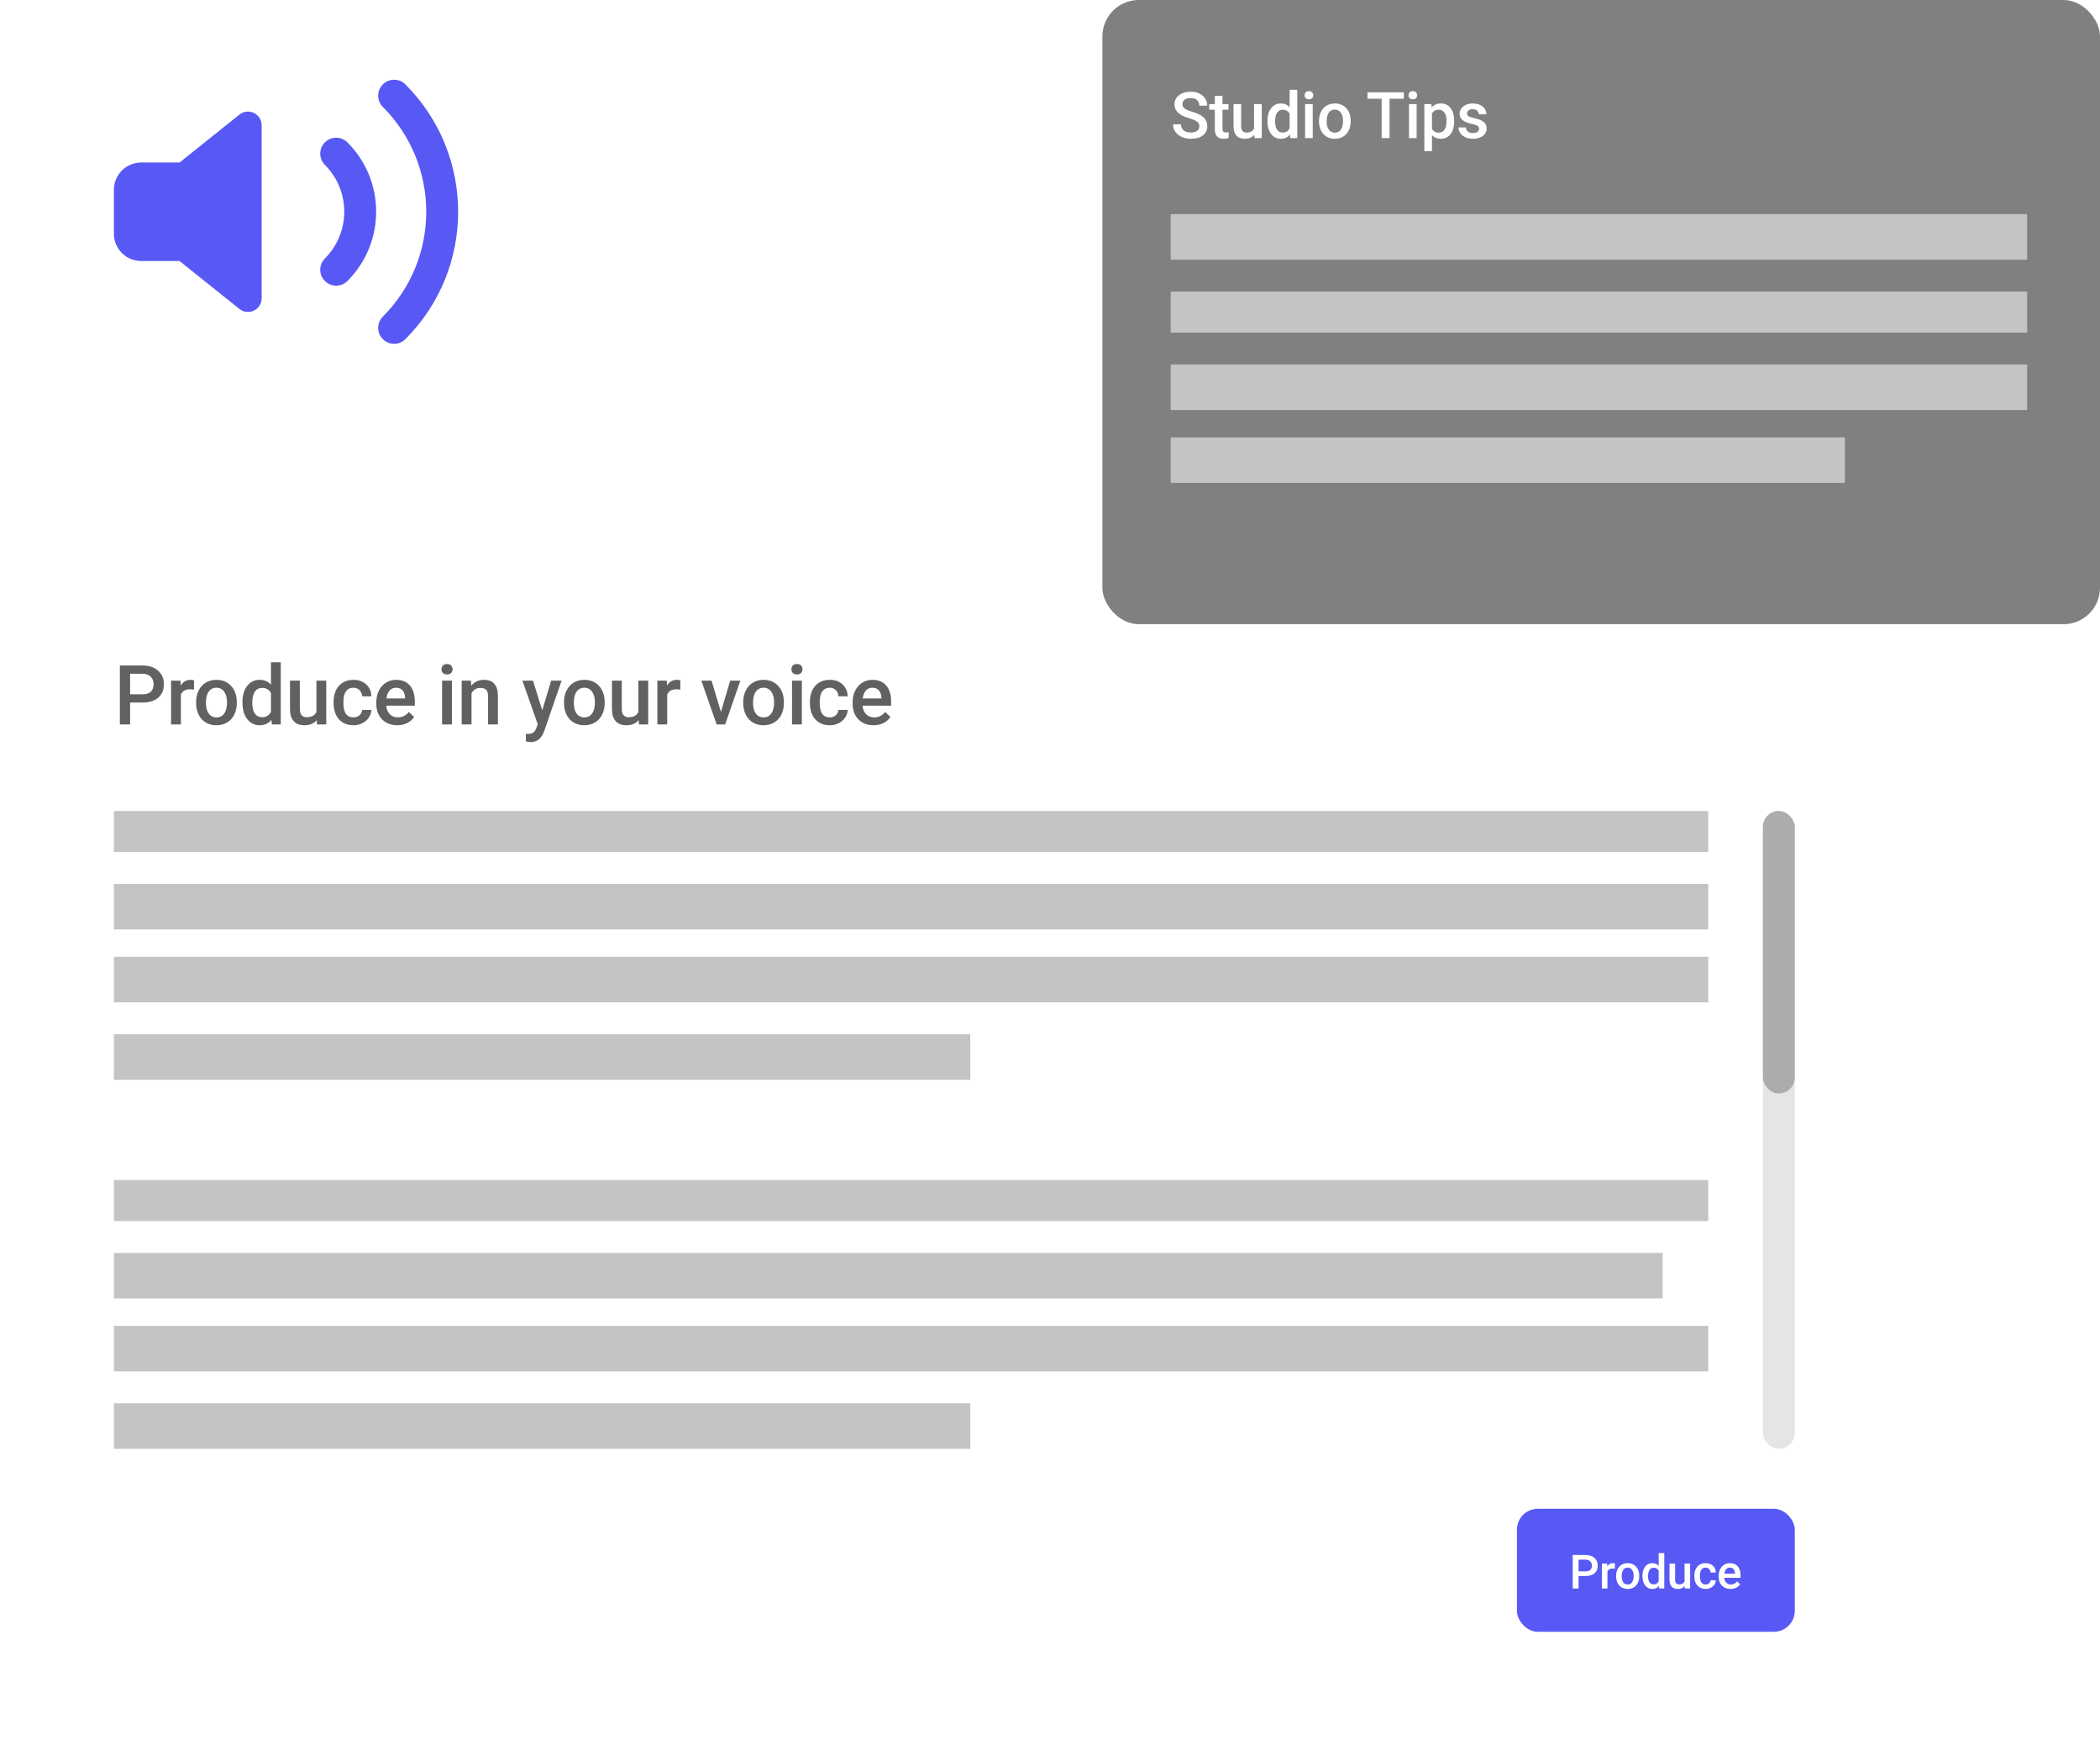 <svg width="461" height="383" viewBox="0 0 461 383" fill="none" xmlns="http://www.w3.org/2000/svg">
<g filter="url(#filter0_d_221_1197)">
<rect x="4" y="101" width="412" height="278" rx="8" fill="white"/>
</g>
<rect x="242" width="219" height="137" rx="8" fill="#808080"/>
<rect x="387" y="178" width="7" height="140" rx="3.5" fill="#E5E5E5"/>
<rect x="387" y="178" width="7" height="62" rx="3.5" fill="#ACACAC"/>
<path d="M28.561 154.195V159H26.314V146.069H31.262C32.706 146.069 33.852 146.445 34.699 147.196C35.551 147.948 35.977 148.943 35.977 150.181C35.977 151.448 35.56 152.434 34.725 153.138C33.896 153.843 32.733 154.195 31.235 154.195H28.561ZM28.561 152.392H31.262C32.061 152.392 32.671 152.206 33.091 151.833C33.511 151.454 33.722 150.909 33.722 150.198C33.722 149.5 33.508 148.943 33.082 148.529C32.656 148.108 32.07 147.892 31.324 147.88H28.561V152.392ZM42.59 151.362C42.306 151.315 42.013 151.291 41.711 151.291C40.722 151.291 40.056 151.67 39.712 152.428V159H37.554V149.39H39.615L39.668 150.465C40.189 149.63 40.911 149.213 41.835 149.213C42.143 149.213 42.398 149.254 42.599 149.337L42.59 151.362ZM43.048 154.106C43.048 153.165 43.234 152.318 43.607 151.566C43.98 150.808 44.504 150.228 45.179 149.825C45.854 149.417 46.63 149.213 47.506 149.213C48.803 149.213 49.854 149.63 50.659 150.465C51.47 151.3 51.908 152.407 51.974 153.787L51.982 154.293C51.982 155.24 51.799 156.087 51.432 156.833C51.071 157.579 50.55 158.156 49.869 158.565C49.194 158.973 48.412 159.178 47.524 159.178C46.168 159.178 45.081 158.728 44.264 157.828C43.453 156.922 43.048 155.717 43.048 154.213V154.106ZM45.206 154.293C45.206 155.282 45.41 156.057 45.819 156.62C46.227 157.176 46.796 157.455 47.524 157.455C48.252 157.455 48.818 157.17 49.22 156.602C49.629 156.034 49.833 155.202 49.833 154.106C49.833 153.135 49.623 152.366 49.202 151.797C48.788 151.229 48.222 150.944 47.506 150.944C46.801 150.944 46.242 151.226 45.828 151.788C45.413 152.345 45.206 153.18 45.206 154.293ZM53.221 154.124C53.221 152.644 53.565 151.457 54.252 150.563C54.939 149.663 55.859 149.213 57.014 149.213C58.032 149.213 58.855 149.568 59.483 150.278V145.358H61.641V159H59.687L59.581 158.005C58.935 158.787 58.074 159.178 56.996 159.178C55.871 159.178 54.959 158.725 54.261 157.819C53.568 156.913 53.221 155.681 53.221 154.124ZM55.38 154.311C55.38 155.288 55.566 156.051 55.939 156.602C56.318 157.147 56.854 157.419 57.547 157.419C58.429 157.419 59.074 157.025 59.483 156.238V152.135C59.086 151.365 58.447 150.98 57.565 150.98C56.866 150.98 56.327 151.258 55.948 151.815C55.569 152.366 55.38 153.197 55.38 154.311ZM69.533 158.059C68.899 158.805 67.999 159.178 66.833 159.178C65.79 159.178 65 158.873 64.461 158.263C63.928 157.653 63.662 156.771 63.662 155.616V149.39H65.82V155.59C65.82 156.809 66.326 157.419 67.339 157.419C68.387 157.419 69.094 157.043 69.462 156.291V149.39H71.62V159H69.586L69.533 158.059ZM77.584 157.455C78.123 157.455 78.57 157.298 78.925 156.984C79.28 156.67 79.47 156.282 79.493 155.82H81.527C81.504 156.418 81.317 156.978 80.968 157.499C80.618 158.014 80.145 158.423 79.547 158.725C78.949 159.027 78.303 159.178 77.611 159.178C76.266 159.178 75.201 158.742 74.413 157.872C73.626 157.002 73.232 155.8 73.232 154.266V154.044C73.232 152.582 73.623 151.412 74.404 150.536C75.186 149.654 76.252 149.213 77.602 149.213C78.744 149.213 79.674 149.547 80.39 150.216C81.113 150.879 81.492 151.753 81.527 152.836H79.493C79.47 152.286 79.28 151.833 78.925 151.477C78.576 151.122 78.129 150.944 77.584 150.944C76.885 150.944 76.346 151.199 75.967 151.708C75.588 152.212 75.396 152.978 75.39 154.009V154.355C75.39 155.397 75.577 156.176 75.95 156.691C76.329 157.2 76.873 157.455 77.584 157.455ZM87.207 159.178C85.839 159.178 84.729 158.748 83.876 157.89C83.03 157.025 82.606 155.877 82.606 154.444V154.177C82.606 153.218 82.79 152.363 83.157 151.611C83.53 150.853 84.051 150.264 84.72 149.843C85.389 149.423 86.135 149.213 86.958 149.213C88.267 149.213 89.276 149.63 89.987 150.465C90.703 151.3 91.062 152.481 91.062 154.009V154.879H84.782C84.848 155.672 85.111 156.3 85.573 156.762C86.041 157.224 86.627 157.455 87.331 157.455C88.32 157.455 89.126 157.055 89.747 156.256L90.911 157.366C90.526 157.94 90.011 158.387 89.365 158.707C88.726 159.021 88.006 159.178 87.207 159.178ZM86.95 150.944C86.357 150.944 85.878 151.152 85.511 151.566C85.15 151.981 84.919 152.558 84.818 153.298H88.93V153.138C88.883 152.416 88.69 151.871 88.353 151.504C88.015 151.131 87.547 150.944 86.95 150.944ZM99.206 159H97.048V149.39H99.206V159ZM96.915 146.895C96.915 146.563 97.019 146.288 97.226 146.069C97.439 145.849 97.741 145.74 98.132 145.74C98.522 145.74 98.825 145.849 99.038 146.069C99.251 146.288 99.357 146.563 99.357 146.895C99.357 147.22 99.251 147.493 99.038 147.712C98.825 147.925 98.522 148.031 98.132 148.031C97.741 148.031 97.439 147.925 97.226 147.712C97.019 147.493 96.915 147.22 96.915 146.895ZM103.385 149.39L103.447 150.5C104.158 149.642 105.091 149.213 106.245 149.213C108.246 149.213 109.265 150.358 109.3 152.65V159H107.142V152.774C107.142 152.164 107.009 151.714 106.742 151.424C106.482 151.128 106.053 150.98 105.455 150.98C104.584 150.98 103.936 151.374 103.51 152.161V159H101.351V149.39H103.385ZM119.035 155.909L120.989 149.39H123.289L119.47 160.457C118.884 162.073 117.889 162.881 116.486 162.881C116.172 162.881 115.826 162.828 115.447 162.721V161.052L115.855 161.078C116.4 161.078 116.809 160.978 117.081 160.776C117.359 160.581 117.578 160.249 117.738 159.782L118.049 158.956L114.674 149.39H117.001L119.035 155.909ZM123.809 154.106C123.809 153.165 123.995 152.318 124.368 151.566C124.741 150.808 125.265 150.228 125.94 149.825C126.615 149.417 127.391 149.213 128.267 149.213C129.564 149.213 130.615 149.63 131.42 150.465C132.231 151.3 132.67 152.407 132.735 153.787L132.744 154.293C132.744 155.24 132.56 156.087 132.193 156.833C131.832 157.579 131.311 158.156 130.63 158.565C129.955 158.973 129.173 159.178 128.285 159.178C126.929 159.178 125.843 158.728 125.026 157.828C124.214 156.922 123.809 155.717 123.809 154.213V154.106ZM125.967 154.293C125.967 155.282 126.171 156.057 126.58 156.62C126.988 157.176 127.557 157.455 128.285 157.455C129.013 157.455 129.579 157.17 129.981 156.602C130.39 156.034 130.594 155.202 130.594 154.106C130.594 153.135 130.384 152.366 129.964 151.797C129.549 151.229 128.984 150.944 128.267 150.944C127.563 150.944 127.003 151.226 126.589 151.788C126.174 152.345 125.967 153.18 125.967 154.293ZM140.209 158.059C139.575 158.805 138.675 159.178 137.509 159.178C136.467 159.178 135.676 158.873 135.137 158.263C134.604 157.653 134.338 156.771 134.338 155.616V149.39H136.496V155.59C136.496 156.809 137.002 157.419 138.015 157.419C139.063 157.419 139.771 157.043 140.138 156.291V149.39H142.296V159H140.262L140.209 158.059ZM149.343 151.362C149.059 151.315 148.766 151.291 148.464 151.291C147.475 151.291 146.809 151.67 146.466 152.428V159H144.308V149.39H146.368L146.421 150.465C146.943 149.63 147.665 149.213 148.589 149.213C148.896 149.213 149.151 149.254 149.352 149.337L149.343 151.362ZM158.261 156.264L160.295 149.39H162.524L159.193 159H157.319L153.962 149.39H156.2L158.261 156.264ZM163.15 154.106C163.15 153.165 163.337 152.318 163.71 151.566C164.083 150.808 164.607 150.228 165.282 149.825C165.957 149.417 166.733 149.213 167.609 149.213C168.906 149.213 169.956 149.63 170.762 150.465C171.573 151.3 172.011 152.407 172.076 153.787L172.085 154.293C172.085 155.24 171.902 156.087 171.534 156.833C171.173 157.579 170.652 158.156 169.971 158.565C169.296 158.973 168.515 159.178 167.627 159.178C166.271 159.178 165.184 158.728 164.367 157.828C163.556 156.922 163.15 155.717 163.15 154.213V154.106ZM165.309 154.293C165.309 155.282 165.513 156.057 165.921 156.62C166.33 157.176 166.898 157.455 167.627 157.455C168.355 157.455 168.92 157.17 169.323 156.602C169.731 156.034 169.936 155.202 169.936 154.106C169.936 153.135 169.726 152.366 169.305 151.797C168.891 151.229 168.325 150.944 167.609 150.944C166.904 150.944 166.345 151.226 165.93 151.788C165.516 152.345 165.309 153.18 165.309 154.293ZM176.024 159H173.866V149.39H176.024V159ZM173.733 146.895C173.733 146.563 173.836 146.288 174.044 146.069C174.257 145.849 174.559 145.74 174.95 145.74C175.34 145.74 175.642 145.849 175.855 146.069C176.069 146.288 176.175 146.563 176.175 146.895C176.175 147.22 176.069 147.493 175.855 147.712C175.642 147.925 175.34 148.031 174.95 148.031C174.559 148.031 174.257 147.925 174.044 147.712C173.836 147.493 173.733 147.22 173.733 146.895ZM182.148 157.455C182.687 157.455 183.134 157.298 183.489 156.984C183.845 156.67 184.034 156.282 184.058 155.82H186.092C186.068 156.418 185.881 156.978 185.532 157.499C185.183 158.014 184.709 158.423 184.111 158.725C183.513 159.027 182.868 159.178 182.175 159.178C180.831 159.178 179.765 158.742 178.977 157.872C178.19 157.002 177.796 155.8 177.796 154.266V154.044C177.796 152.582 178.187 151.412 178.969 150.536C179.75 149.654 180.816 149.213 182.166 149.213C183.309 149.213 184.238 149.547 184.955 150.216C185.677 150.879 186.056 151.753 186.092 152.836H184.058C184.034 152.286 183.845 151.833 183.489 151.477C183.14 151.122 182.693 150.944 182.148 150.944C181.45 150.944 180.911 151.199 180.532 151.708C180.153 152.212 179.96 152.978 179.954 154.009V154.355C179.954 155.397 180.141 156.176 180.514 156.691C180.893 157.2 181.438 157.455 182.148 157.455ZM191.771 159.178C190.404 159.178 189.294 158.748 188.441 157.89C187.594 157.025 187.171 155.877 187.171 154.444V154.177C187.171 153.218 187.354 152.363 187.722 151.611C188.095 150.853 188.616 150.264 189.285 149.843C189.954 149.423 190.7 149.213 191.523 149.213C192.831 149.213 193.841 149.63 194.551 150.465C195.268 151.3 195.626 152.481 195.626 154.009V154.879H189.347C189.412 155.672 189.675 156.3 190.137 156.762C190.605 157.224 191.191 157.455 191.896 157.455C192.885 157.455 193.69 157.055 194.312 156.256L195.475 157.366C195.09 157.94 194.575 158.387 193.93 158.707C193.29 159.021 192.571 159.178 191.771 159.178ZM191.514 150.944C190.922 150.944 190.442 151.152 190.075 151.566C189.714 151.981 189.483 152.558 189.382 153.298H193.494V153.138C193.447 152.416 193.255 151.871 192.917 151.504C192.58 151.131 192.112 150.944 191.514 150.944Z" fill="#616161"/>
<path d="M263.279 27.73C263.279 27.288 263.123 26.947 262.809 26.707C262.501 26.468 261.941 26.226 261.131 25.982C260.32 25.738 259.676 25.466 259.197 25.167C258.28 24.591 257.822 23.841 257.822 22.915C257.822 22.105 258.151 21.437 258.81 20.912C259.473 20.387 260.332 20.124 261.386 20.124C262.086 20.124 262.71 20.253 263.258 20.511C263.807 20.769 264.237 21.137 264.55 21.616C264.863 22.091 265.02 22.618 265.02 23.198H263.279C263.279 22.673 263.113 22.264 262.782 21.969C262.455 21.669 261.985 21.52 261.373 21.52C260.802 21.52 260.357 21.642 260.039 21.886C259.726 22.13 259.57 22.471 259.57 22.908C259.57 23.277 259.74 23.585 260.081 23.834C260.422 24.078 260.984 24.317 261.766 24.552C262.549 24.782 263.178 25.047 263.652 25.347C264.127 25.641 264.474 25.982 264.695 26.369C264.916 26.751 265.027 27.2 265.027 27.716C265.027 28.554 264.705 29.222 264.06 29.719C263.42 30.212 262.549 30.459 261.449 30.459C260.721 30.459 260.051 30.325 259.438 30.058C258.831 29.786 258.356 29.413 258.015 28.939C257.679 28.464 257.511 27.912 257.511 27.281H259.259C259.259 27.852 259.448 28.294 259.825 28.607C260.203 28.92 260.744 29.077 261.449 29.077C262.057 29.077 262.512 28.955 262.816 28.711C263.125 28.462 263.279 28.135 263.279 27.73ZM268.36 21.029V22.846H269.679V24.089H268.36V28.262C268.36 28.547 268.415 28.755 268.526 28.884C268.641 29.008 268.844 29.07 269.134 29.07C269.327 29.07 269.523 29.047 269.721 29.001V30.3C269.339 30.405 268.97 30.459 268.616 30.459C267.326 30.459 266.681 29.747 266.681 28.324V24.089H265.452V22.846H266.681V21.029H268.36ZM275.354 29.588C274.862 30.168 274.162 30.459 273.254 30.459C272.444 30.459 271.829 30.221 271.41 29.747C270.996 29.273 270.788 28.586 270.788 27.688V22.846H272.467V27.668C272.467 28.616 272.861 29.091 273.648 29.091C274.463 29.091 275.014 28.798 275.299 28.213V22.846H276.978V30.32H275.396L275.354 29.588ZM278.232 26.528C278.232 25.377 278.499 24.453 279.033 23.758C279.567 23.058 280.283 22.708 281.181 22.708C281.973 22.708 282.614 22.984 283.102 23.537V19.71H284.78V30.32H283.261L283.178 29.547C282.676 30.154 282.006 30.459 281.167 30.459C280.292 30.459 279.583 30.106 279.04 29.402C278.501 28.697 278.232 27.739 278.232 26.528ZM279.91 26.673C279.91 27.433 280.055 28.027 280.345 28.455C280.64 28.879 281.057 29.091 281.596 29.091C282.282 29.091 282.784 28.785 283.102 28.172V24.981C282.793 24.382 282.296 24.082 281.61 24.082C281.066 24.082 280.647 24.299 280.352 24.732C280.058 25.16 279.91 25.807 279.91 26.673ZM288.176 30.32H286.497V22.846H288.176V30.32ZM286.393 20.905C286.393 20.647 286.474 20.433 286.635 20.262C286.801 20.092 287.036 20.007 287.34 20.007C287.644 20.007 287.879 20.092 288.044 20.262C288.21 20.433 288.293 20.647 288.293 20.905C288.293 21.158 288.21 21.37 288.044 21.541C287.879 21.706 287.644 21.789 287.34 21.789C287.036 21.789 286.801 21.706 286.635 21.541C286.474 21.37 286.393 21.158 286.393 20.905ZM289.554 26.514C289.554 25.782 289.699 25.123 289.989 24.538C290.279 23.949 290.687 23.498 291.212 23.184C291.737 22.867 292.34 22.708 293.022 22.708C294.03 22.708 294.848 23.032 295.474 23.682C296.105 24.331 296.446 25.192 296.496 26.265L296.503 26.659C296.503 27.396 296.36 28.055 296.075 28.635C295.794 29.215 295.389 29.664 294.859 29.982C294.334 30.3 293.726 30.459 293.035 30.459C291.981 30.459 291.136 30.108 290.5 29.409C289.869 28.704 289.554 27.767 289.554 26.597V26.514ZM291.232 26.659C291.232 27.428 291.391 28.032 291.709 28.469C292.027 28.902 292.469 29.118 293.035 29.118C293.602 29.118 294.042 28.897 294.355 28.455C294.673 28.013 294.831 27.366 294.831 26.514C294.831 25.759 294.668 25.16 294.341 24.718C294.019 24.276 293.579 24.055 293.022 24.055C292.474 24.055 292.038 24.274 291.716 24.711C291.394 25.144 291.232 25.793 291.232 26.659ZM308.178 21.672H305.041V30.32H303.308V21.672H300.199V20.262H308.178V21.672ZM310.986 30.32H309.307V22.846H310.986V30.32ZM309.204 20.905C309.204 20.647 309.284 20.433 309.445 20.262C309.611 20.092 309.846 20.007 310.15 20.007C310.454 20.007 310.689 20.092 310.855 20.262C311.02 20.433 311.103 20.647 311.103 20.905C311.103 21.158 311.02 21.37 310.855 21.541C310.689 21.706 310.454 21.789 310.15 21.789C309.846 21.789 309.611 21.706 309.445 21.541C309.284 21.37 309.204 21.158 309.204 20.905ZM319.224 26.659C319.224 27.815 318.961 28.738 318.436 29.429C317.911 30.115 317.206 30.459 316.322 30.459C315.503 30.459 314.846 30.189 314.354 29.65V33.194H312.675V22.846H314.222L314.291 23.606C314.784 23.007 315.454 22.708 316.302 22.708C317.213 22.708 317.927 23.049 318.443 23.73C318.963 24.407 319.224 25.349 319.224 26.555V26.659ZM317.552 26.514C317.552 25.768 317.402 25.176 317.103 24.739C316.808 24.301 316.384 24.082 315.832 24.082C315.146 24.082 314.653 24.366 314.354 24.932V28.248C314.657 28.828 315.155 29.118 315.846 29.118C316.38 29.118 316.797 28.904 317.096 28.476C317.4 28.043 317.552 27.389 317.552 26.514ZM324.698 28.289C324.698 27.99 324.574 27.762 324.325 27.605C324.081 27.449 323.673 27.311 323.102 27.191C322.531 27.071 322.055 26.919 321.673 26.735C320.834 26.33 320.415 25.743 320.415 24.974C320.415 24.329 320.687 23.79 321.23 23.357C321.774 22.924 322.465 22.708 323.303 22.708C324.196 22.708 324.917 22.929 325.465 23.371C326.018 23.813 326.294 24.387 326.294 25.091H324.615C324.615 24.769 324.496 24.502 324.256 24.29C324.017 24.073 323.699 23.965 323.303 23.965C322.934 23.965 322.633 24.05 322.398 24.221C322.168 24.391 322.052 24.619 322.052 24.905C322.052 25.163 322.161 25.363 322.377 25.506C322.594 25.648 323.031 25.793 323.69 25.941C324.348 26.084 324.864 26.256 325.237 26.459C325.615 26.657 325.893 26.896 326.073 27.177C326.257 27.458 326.349 27.799 326.349 28.2C326.349 28.872 326.071 29.418 325.513 29.837C324.956 30.251 324.226 30.459 323.323 30.459C322.711 30.459 322.165 30.348 321.686 30.127C321.207 29.906 320.834 29.602 320.567 29.215C320.3 28.828 320.167 28.411 320.167 27.965H321.797C321.82 28.361 321.97 28.667 322.246 28.884C322.522 29.095 322.888 29.201 323.344 29.201C323.786 29.201 324.122 29.118 324.353 28.953C324.583 28.782 324.698 28.561 324.698 28.289Z" fill="white"/>
<rect x="25" y="178" width="350" height="9" fill="#C4C4C4"/>
<rect x="257" y="47" width="188" height="10" fill="#C4C4C4"/>
<rect x="25" y="259" width="350" height="9" fill="#C4C4C4"/>
<rect x="25" y="194" width="350" height="10" fill="#C4C4C4"/>
<rect x="257" y="64" width="188" height="9" fill="#C4C4C4"/>
<rect x="25" y="275" width="340" height="10" fill="#C4C4C4"/>
<rect x="25" y="210" width="350" height="10" fill="#C4C4C4"/>
<rect x="257" y="80" width="188" height="10" fill="#C4C4C4"/>
<rect x="257" y="96" width="148" height="10" fill="#C4C4C4"/>
<rect x="25" y="291" width="350" height="10" fill="#C4C4C4"/>
<rect x="25" y="227" width="188" height="10" fill="#C4C4C4"/>
<rect x="25" y="308" width="188" height="10" fill="#C4C4C4"/>
<g filter="url(#filter1_d_221_1197)">
<rect x="333" y="330" width="61" height="27" rx="4.6" fill="#5859F4"/>
<path d="M346.527 344.766V347.5H345.248V340.142H348.063C348.885 340.142 349.537 340.356 350.019 340.783C350.504 341.211 350.747 341.777 350.747 342.482C350.747 343.203 350.509 343.764 350.034 344.164C349.562 344.565 348.9 344.766 348.048 344.766H346.527ZM346.527 343.74H348.063C348.518 343.74 348.865 343.634 349.104 343.422C349.343 343.206 349.463 342.896 349.463 342.492C349.463 342.094 349.342 341.777 349.099 341.541C348.856 341.302 348.523 341.179 348.098 341.173H346.527V343.74ZM354.509 343.154C354.348 343.127 354.181 343.113 354.009 343.113C353.446 343.113 353.067 343.329 352.872 343.76V347.5H351.644V342.032H352.816L352.847 342.643C353.143 342.168 353.554 341.931 354.08 341.931C354.255 341.931 354.4 341.954 354.514 342.001L354.509 343.154ZM354.77 344.715C354.77 344.18 354.876 343.698 355.088 343.27C355.3 342.839 355.599 342.508 355.983 342.279C356.367 342.047 356.808 341.931 357.307 341.931C358.045 341.931 358.643 342.168 359.101 342.643C359.562 343.118 359.812 343.748 359.849 344.533L359.854 344.821C359.854 345.361 359.749 345.842 359.541 346.267C359.335 346.691 359.039 347.02 358.651 347.252C358.267 347.485 357.822 347.601 357.317 347.601C356.545 347.601 355.927 347.345 355.462 346.833C355 346.317 354.77 345.632 354.77 344.776V344.715ZM355.998 344.821C355.998 345.384 356.114 345.825 356.346 346.146C356.579 346.462 356.902 346.621 357.317 346.621C357.731 346.621 358.053 346.459 358.282 346.135C358.515 345.812 358.631 345.339 358.631 344.715C358.631 344.163 358.511 343.725 358.272 343.401C358.036 343.078 357.714 342.916 357.307 342.916C356.906 342.916 356.587 343.076 356.352 343.396C356.116 343.713 355.998 344.188 355.998 344.821ZM360.559 344.725C360.559 343.883 360.754 343.208 361.145 342.699C361.536 342.187 362.06 341.931 362.717 341.931C363.297 341.931 363.765 342.133 364.122 342.537V339.737H365.35V347.5H364.238L364.178 346.934C363.81 347.379 363.32 347.601 362.707 347.601C362.067 347.601 361.548 347.343 361.15 346.828C360.756 346.312 360.559 345.612 360.559 344.725ZM361.787 344.832C361.787 345.387 361.893 345.822 362.105 346.135C362.321 346.445 362.626 346.6 363.02 346.6C363.522 346.6 363.889 346.376 364.122 345.928V343.593C363.896 343.155 363.532 342.936 363.03 342.936C362.633 342.936 362.326 343.095 362.111 343.411C361.895 343.725 361.787 344.198 361.787 344.832ZM369.841 346.964C369.48 347.389 368.968 347.601 368.304 347.601C367.711 347.601 367.261 347.428 366.955 347.081C366.652 346.733 366.5 346.231 366.5 345.574V342.032H367.728V345.559C367.728 346.253 368.016 346.6 368.592 346.6C369.189 346.6 369.591 346.386 369.8 345.959V342.032H371.028V347.5H369.871L369.841 346.964ZM374.422 346.621C374.729 346.621 374.983 346.531 375.185 346.353C375.387 346.174 375.495 345.954 375.509 345.691H376.666C376.652 346.031 376.546 346.349 376.347 346.646C376.149 346.939 375.879 347.171 375.539 347.343C375.199 347.515 374.831 347.601 374.437 347.601C373.672 347.601 373.066 347.353 372.618 346.858C372.17 346.363 371.946 345.679 371.946 344.806V344.68C371.946 343.848 372.168 343.182 372.613 342.684C373.057 342.182 373.664 341.931 374.432 341.931C375.082 341.931 375.611 342.121 376.019 342.502C376.43 342.879 376.646 343.376 376.666 343.993H375.509C375.495 343.679 375.387 343.422 375.185 343.219C374.986 343.017 374.732 342.916 374.422 342.916C374.024 342.916 373.718 343.061 373.502 343.351C373.287 343.637 373.177 344.073 373.174 344.66V344.857C373.174 345.45 373.28 345.893 373.492 346.186C373.708 346.476 374.018 346.621 374.422 346.621ZM379.898 347.601C379.12 347.601 378.488 347.357 378.003 346.868C377.521 346.376 377.28 345.723 377.28 344.907V344.756C377.28 344.21 377.384 343.723 377.593 343.295C377.806 342.864 378.102 342.529 378.483 342.289C378.864 342.05 379.288 341.931 379.756 341.931C380.501 341.931 381.075 342.168 381.48 342.643C381.887 343.118 382.091 343.79 382.091 344.66V345.155H378.518C378.555 345.606 378.705 345.964 378.968 346.226C379.234 346.489 379.568 346.621 379.969 346.621C380.531 346.621 380.99 346.393 381.343 345.938L382.005 346.57C381.786 346.897 381.493 347.151 381.126 347.333C380.762 347.512 380.353 347.601 379.898 347.601ZM379.751 342.916C379.414 342.916 379.142 343.034 378.933 343.27C378.727 343.506 378.596 343.834 378.538 344.255H380.878V344.164C380.851 343.753 380.742 343.443 380.55 343.235C380.358 343.022 380.092 342.916 379.751 342.916Z" fill="white"/>
</g>
<path fill-rule="evenodd" clip-rule="evenodd" d="M57.436 27.494C57.436 24.979 54.526 23.58 52.562 25.151L39.416 35.668H31C27.686 35.668 25 38.354 25 41.668V51.292C25 54.605 27.686 57.292 31 57.292H39.416L52.562 67.808C54.526 69.38 57.436 67.981 57.436 65.466V27.494Z" fill="#5859F4"/>
<path d="M88.995 18.526C87.628 17.159 85.412 17.158 84.045 18.525C82.678 19.891 82.677 22.108 84.044 23.474L88.995 18.526ZM84.044 69.485C82.677 70.853 82.678 73.069 84.045 74.435C85.412 75.802 87.628 75.802 88.995 74.434L84.044 69.485ZM76.273 31.247C74.906 29.88 72.69 29.88 71.323 31.247C69.956 32.613 69.956 34.829 71.322 36.196L76.273 31.247ZM71.322 56.727C69.956 58.094 69.956 60.31 71.323 61.677C72.69 63.044 74.906 63.043 76.273 61.676L71.322 56.727ZM84.044 23.474C96.747 36.181 96.747 56.779 84.044 69.485L88.995 74.434C104.43 58.994 104.43 33.966 88.995 18.526L84.044 23.474ZM71.322 36.196C76.99 41.866 76.99 51.057 71.322 56.727L76.273 61.676C84.674 53.273 84.674 39.651 76.273 31.247L71.322 36.196Z" fill="#5859F4"/>
<defs>
<filter id="filter0_d_221_1197" x="0" y="97" width="420" height="286" filterUnits="userSpaceOnUse" color-interpolation-filters="sRGB">
<feFlood flood-opacity="0" result="BackgroundImageFix"/>
<feColorMatrix in="SourceAlpha" type="matrix" values="0 0 0 0 0 0 0 0 0 0 0 0 0 0 0 0 0 0 127 0" result="hardAlpha"/>
<feOffset/>
<feGaussianBlur stdDeviation="2"/>
<feColorMatrix type="matrix" values="0 0 0 0 0 0 0 0 0 0 0 0 0 0 0 0 0 0 0.12 0"/>
<feBlend mode="normal" in2="BackgroundImageFix" result="effect1_dropShadow_221_1197"/>
<feBlend mode="normal" in="SourceGraphic" in2="effect1_dropShadow_221_1197" result="shape"/>
</filter>
<filter id="filter1_d_221_1197" x="331.85" y="330" width="63.3" height="29.3" filterUnits="userSpaceOnUse" color-interpolation-filters="sRGB">
<feFlood flood-opacity="0" result="BackgroundImageFix"/>
<feColorMatrix in="SourceAlpha" type="matrix" values="0 0 0 0 0 0 0 0 0 0 0 0 0 0 0 0 0 0 127 0" result="hardAlpha"/>
<feOffset dy="1.15"/>
<feGaussianBlur stdDeviation="0.575"/>
<feColorMatrix type="matrix" values="0 0 0 0 0 0 0 0 0 0 0 0 0 0 0 0 0 0 0.12 0"/>
<feBlend mode="normal" in2="BackgroundImageFix" result="effect1_dropShadow_221_1197"/>
<feBlend mode="normal" in="SourceGraphic" in2="effect1_dropShadow_221_1197" result="shape"/>
</filter>
</defs>
</svg>

